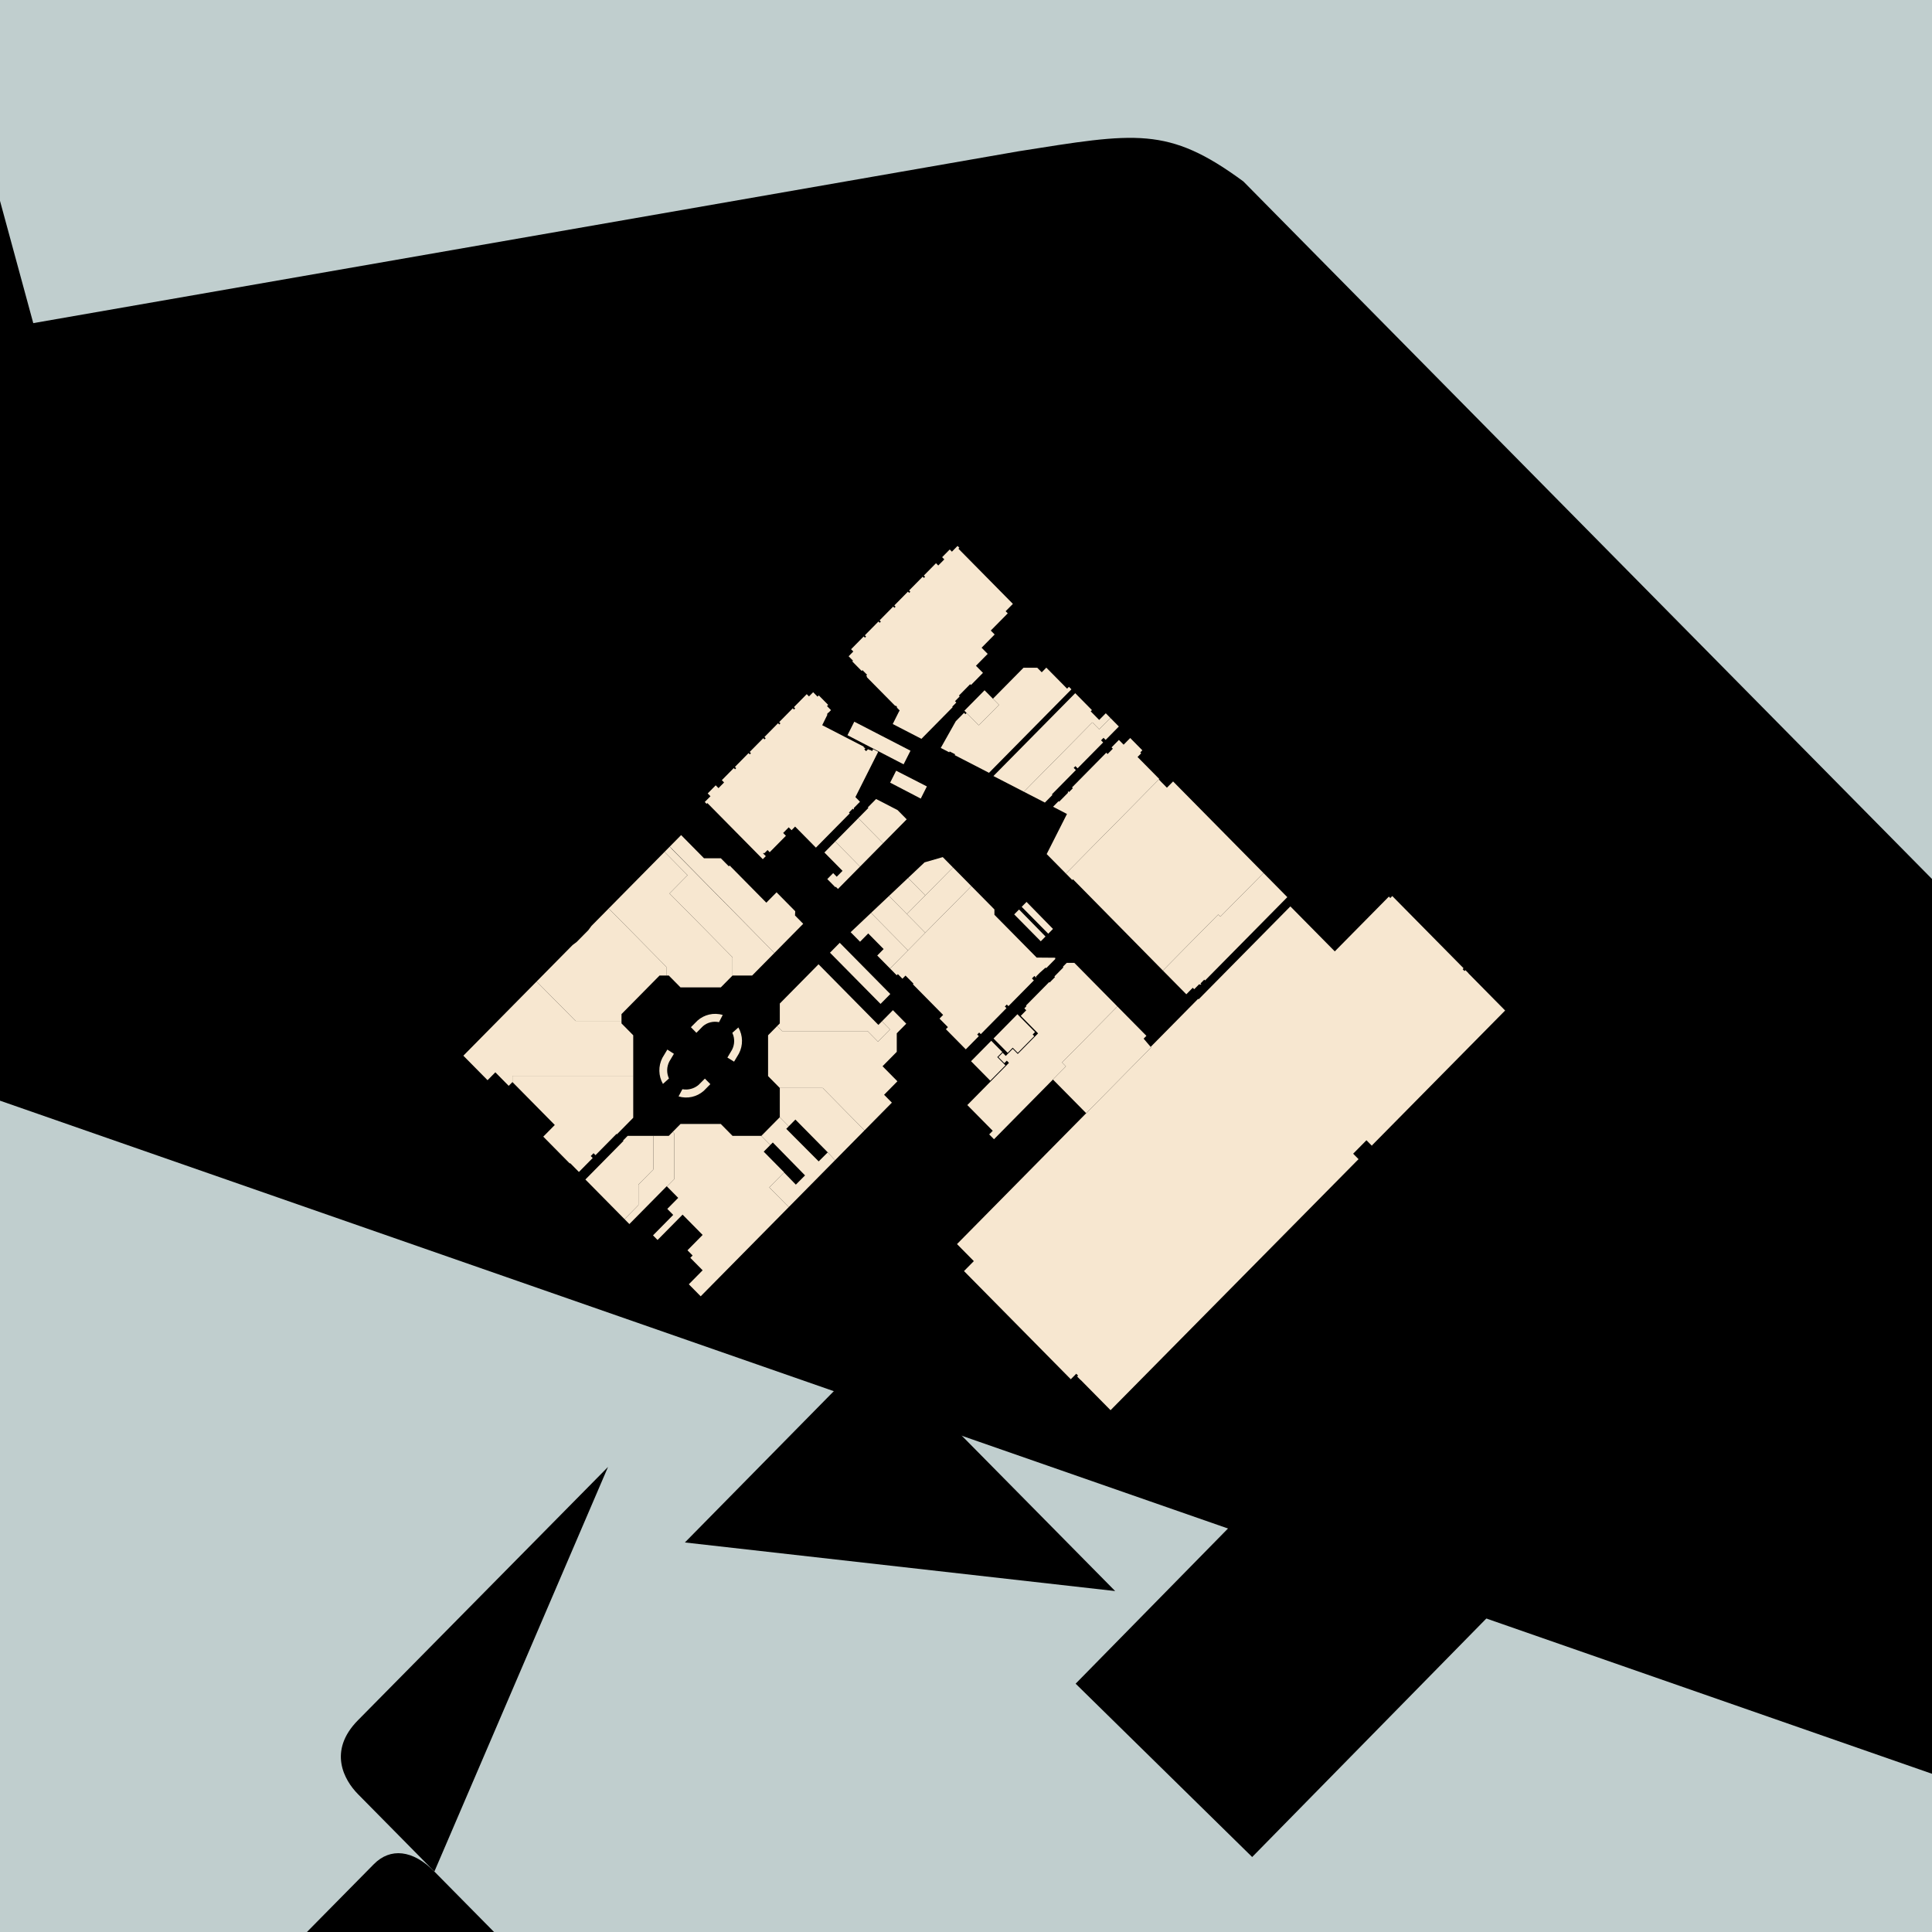 <?xml version="1.0" encoding="utf-8"?>
<!-- Generator: Adobe Illustrator 16.0.4, SVG Export Plug-In . SVG Version: 6.00 Build 0)  -->
<!DOCTYPE svg PUBLIC "-//W3C//DTD SVG 1.1//EN" "http://www.w3.org/Graphics/SVG/1.1/DTD/svg11.dtd">
<svg version="1.1" id="L2" xmlns="http://www.w3.org/2000/svg" xmlns:xlink="http://www.w3.org/1999/xlink" x="0px" y="0px"
	 width="1920px" height="1920px" viewBox="0 0 1920 1920" style="enable-background:new 0 0 1920 1920;" xml:space="preserve">
<g id="Background_14_">
	<rect x="-1609.927" y="-738" style="fill:#C0CECE;" width="5139.854" height="3656"/>
</g>
<g id="Parking-Lots_3_">
	
		<rect x="992.553" y="1241.573" transform="matrix(-0.701 0.714 -0.714 -0.701 3601.974 1217.448)" width="1106.017" height="245.724"/>
</g>
<g id="Mall-Boundary_3_">
	<polygon points="953.785,536.08 1310.141,897.067 1354.795,852.143 1504.941,1004.227 1103.561,1410.809 856.331,1150.181 
		695.947,1313.264 434.778,1048.707 	"/>
</g>
<g id="Streets-SmallAlleys_3_">
	<path d="M431.681,1859.922l-75.964-76.949c-13.656-13.833-30.156-42.851,0-73.397s248.531-251.755,248.531-251.755"/>
	<path d="M322.552,270.628l81.332,397.427c0,0,2.666,40.805,14.894,49.445c12.227,8.641,56.729,27.239,56.729,27.239"/>
	<path d="M560.509,761.991c0,0-20.033-20.584-28.848-28.073c-8.815-7.489-31.278-16.13-44.926-1.728
		c-13.648,14.401-25.875,31.683-33.837,33.124c-7.963,1.439-36.969,7.488-61.988-13.826c-25.021-21.314-11.168-68.654,12.473-85.885
		"/>
	<line style="fill:none;" x1="422.704" y1="766.226" x2="123.36" y2="1061.686"/>
	<path d="M223.388,962l-56.372-50.774c-7.844-7.369-9.834-9.098-8.981-44.525s-0.183-85.842-0.183-85.842"/>
	<path d="M31.562,799.439c0,0,232.532-34.125,251.868-37.295c19.335-3.168,45.232-1.116,94.271-39.73"/>
	<line style="fill:none;" x1="47.081" y1="1283.615" x2="-16.844" y2="835.247"/>
	<line style="fill:none;" x1="1509.855" y1="-202.51" x2="2204.771" y2="495.268"/>
	<line style="fill:none;" x1="1976.57" y1="266.127" x2="2317.261" y2="-78.983"/>
	<path d="M2191.013,48.903c37.231,47.699,78.935,69.205,135.804,50.771c56.868-18.434,71.274-29.955,117.528,2.304
		c46.255,32.259,79.937,68.682,79.937,68.682c99.011,117.962,331.373,362.902,331.373,362.902"/>
	<path d="M3035.779,354.677c0,0-145.584,141.327-160.749,155.921c-15.165,14.595-30.33,40.708-58.386,69.896
		c-28.055,29.187-70.517,78.344-125.868,145.936c-55.353,67.592-105.396,129.807-179.705,126.734
		c-74.31-3.072-132.694-13.826-170.606-98.315c-37.912-84.488-35.031-133.646-23.203-172.818
		c11.83-39.172,92.205-155.921,171.82-174.355c79.616-18.434,111.463-27.651,141.792-9.217
		c30.33,18.434,102.364,23.043,113.737,91.402c11.373,68.358,6.824,78.344-6.066,94.474c-12.89,16.13-50.803,59.91-76.582,50.693
		c-25.78-9.217-65.969-9.985-68.242-42.245c-2.275-32.26,0.264-69.631,0.264-69.631"/>
	<path d="M2749.677,563.09c0,23.548,10.308,80.571,10.308,80.571"/>
	<path d="M2837.875,556.361c0,0,28.434,36.038,33.363,41.03c4.928,4.993,11.374,13.826-9.857,34.564
		c-21.23,20.738-84.166,80.649-95.54,92.938c-11.374,12.288,1.896,36.483,15.923,22.273
		c14.027-14.21,103.123-104.459,107.672-109.068c4.549-4.608,10.994-10.368,21.23,0c10.236,10.369,16.915,17.135,16.915,17.135"/>
	<path d="M2483.717,851.5c30.387,47.748,82.705,79.239,100.903,100.746c18.198,21.506,209.817,250.948,209.817,250.948"/>
	<path d="M2580.6,947.873c0,0,79.088-77.812,101.076-102.391c21.989-24.579,9.857-43.014-12.89-21.507s-55.583,59.548-166.93,51.664
		"/>
	<polyline points="2614.223,987.551 2664.618,936.503 2861.07,1135.502 	"/>
</g>
<g id="Streets-Minor_3_">
	<line style="fill:none;" x1="1437.138" y1="384.404" x2="1669.975" y2="147.85"/>
	<line style="fill:none;" x1="-450.668" y1="2302.344" x2="492.253" y2="1344.372"/>
	<line style="fill:none;" x1="811.889" y1="2333.694" x2="2999.468" y2="111.195"/>
	<line style="fill:none;" x1="1575.461" y1="2441.63" x2="3451.664" y2="535.476"/>
	<line style="fill:none;" x1="-25.355" y1="2735.65" x2="2804.039" y2="-137.664"/>
	<path d="M1631.029,580.81l-225.506,229.105c-22.664,22.959-30.396,40.686-1.496,69.959l197.789,200.354"/>
	<line style="fill:none;" x1="815.158" y1="2743.737" x2="1342.609" y2="2207.867"/>
	<line style="fill:none;" x1="-1466.945" y1="1088.176" x2="35.657" y2="826.089"/>
	<line style="fill:none;" x1="-1466.945" y1="1608.186" x2="-25.403" y2="1356.749"/>
	<path d="M1108.239,1581.173l-204.179-206.826c-21.489-21.769-43.881-23.823-60.129-7.366L680.631,1532.89"/>
	<path d="M635.857,2066.748L431.68,1859.922c-21.49-21.769-43.881-23.824-60.129-7.366l-632.341,641.031"/>
	<line style="fill:none;" x1="329.843" y1="269.356" x2="203.197" y2="-479.556"/>
	<line style="fill:none;" x1="1017.893" y1="136.992" x2="891.248" y2="-611.92"/>
	<line style="fill:none;" x1="-187.462" y1="1519.12" x2="-525.45" y2="-479.556"/>
	<path d="M-1239.292-479.556L-834.324,1915.2c14.407,66.275-0.812,89.894,113.331,148.749"/>
	<path d="M-184.724-479.556L35.657,823.654c17.17,77.044,67.666,115.147,206.921,267.805"/>
	<path d="M-842.518,1866.744c15.982,91.648,4.998,150.096-113.72,170.803"/>
	<line style="fill:none;" x1="1128.892" y1="2661.999" x2="586.722" y2="2112.796"/>
</g>
<g id="Streets-Major_3_">
	<line style="fill:none;" x1="-967.101" y1="2313.986" x2="1974.482" y2="-674.554"/>
	<line style="fill:none;" x1="1866.24" y1="816.109" x2="2816.376" y2="-149.194"/>
	<path d="M-1466.945,582.756l2478.979-432.388c116.749-18.434,148.543-25.347,223.636,29.955l2022.381,2048.61"/>
	<path d="M-1584.986,2150.842l628.748-113.295c99.166-17.666,228.827-2.304,325.125,84.489
		c96.298,86.793,750.674,760.409,750.674,760.409"/>
	<line style="fill:none;" x1="239.396" y1="1088.237" x2="1903.654" y2="2774.078"/>
	<path d="M1731.43-427.622c-215.94-57.983-3159.463,476.525-3159.463,476.525"/>
</g>
<g id="Obstacles_4_">
	<path style="opacity:0.1;enable-background:new    ;" d="M669.73,1047.27l8.363-13.998l5.236,1.891l8.742-8.76l6.263-6.276c4.441-3.917,10.435-5.507,16.201-4.298
		l3.614-6.986c6.611,1.809,12.264,6.163,15.75,12.134l-6.092,5.495c2.473,5.383,2.334,11.625-0.377,16.891l-4.562,7.634
		l-8.364,13.998l-5.236-1.892l-8.694,8.809l-6.311,6.227c-4.504,3.797-10.438,5.372-16.202,4.301l-3.707,7.167
		c-6.564-1.96-12.132-6.406-15.547-12.414l5.982-5.398c-2.473-5.383-2.334-11.625,0.376-16.89L669.73,1047.27z"/>
	<path style="opacity:0.1;enable-background:new    ;" d="M937.202,822.8c2.146-14.192,10.399-26.688,22.531-34.112l64.844,33.957l-10.303,19.877l11.963,12.359
		c-7.173,12.752-19.692,21.497-34.009,23.758L937.202,822.8z"/>
	<polygon style="opacity:0.1;enable-background:new    ;" points="842.673,894.584 849.759,901.761 905.215,849.377 896.258,840.303 	"/>
	<polygon style="opacity:0.1;enable-background:new    ;" points="1052.511,918.127 1034.934,935.933 1037.619,938.577 1056.249,938.726 1064.548,930.32 	"/>
	<path style="opacity:0.1;enable-background:new    ;" d="M887.202,719.521l6.339-12.669l0.096,0.05l0.448-0.887l-0.404-0.408l-2.464-2.496l0.41-0.416l-1.506-1.526
		l-0.41,0.416l-17.03-17.251l-11.22-11.366c0,0-7.576,6.963-15.741,14.468c-9.541,8.77-19.886,18.277-19.886,18.277l-2.847,2.884
		l-0.341-0.175l-0.775,1.572l0.41,0.208l-5.18,10.495l41.396,21.357l-0.307,0.609l1.821,0.939l-1.067,1.082l1.789,1.812l1.921-1.946
		l1.631,0.857l0.048,0.024l0.141-0.278l2.144,1.119l0.162,0.053l0.923-1.839l5.044,2.603l14.961-27.311L887.202,719.521z"/>
</g>
<g id="Units_2_">
	<g>
		<polygon style="fill:#F7E7D0;" points="865.624,907.246 845.35,926.393 854.715,935.879 855.932,934.646 862.84,927.649 878.145,943.152 
			871.788,949.592 884.503,962.473 902.324,944.42 		"/>
	</g>
	<g>
		<polygon style="fill:#F7E7D0;" points="883.461,890.402 865.624,907.246 902.324,944.42 919.556,926.965 		"/>
	</g>
	<g>
		<polygon style="fill:#F7E7D0;" points="902.423,872.495 883.461,890.402 901.236,908.408 919.556,889.85 		"/>
	</g>
	<g>
		<polygon style="fill:#F7E7D0;" points="936.902,851.783 918.814,857.015 902.423,872.495 919.556,889.85 947.02,862.031 		"/>
	</g>
	<g>
		<polygon style="fill:#F7E7D0;" points="901.236,908.408 919.556,926.965 965.339,880.588 957.936,873.088 947.02,862.031 		"/>
	</g>
	<g>
		<polygon style="fill:#F7E7D0;" points="965.339,880.588 884.503,962.473 891.153,969.209 892.298,968.05 896.821,972.631 899.896,969.516 
			901.847,971.492 907.839,977.562 907.229,978.181 931.82,1003.092 937.27,1008.612 933.661,1012.268 942.032,1020.748 
			940.008,1022.798 959.785,1042.831 972.739,1029.708 971.134,1028.083 973.088,1026.104 974.693,1027.73 1000.219,1001.872 
			998.614,1000.247 1000.567,998.268 1002.172,999.894 1027.438,974.3 1025.52,972.358 1027.977,969.869 1029.895,971.811 
			1029.567,970.52 1033.346,966.692 1039.109,961.55 1039.719,962.169 1048.672,953.1 1048.682,951.788 1030.23,951.64 
			988.239,909.104 988.239,903.785 		"/>
	</g>
	<g>
		<polygon style="fill:#F7E7D0;" points="1110.45,1000.203 1055.487,1055.879 1059.303,1059.745 1046.401,1072.814 1079.453,1106.294 
			1144.014,1040.896 1143.517,1040.395 1136.533,1032.198 1139.286,1029.41 		"/>
	</g>
	<g>
		<polygon style="fill:#F7E7D0;" points="1067.648,956.852 1060.12,956.852 1056.248,960.774 1056.801,961.335 1047.849,970.404 
			1048.46,971.021 1043.116,976.435 1042.658,975.971 1019.564,999.365 1020.117,999.925 1017.98,1002.09 1019.869,1004.004 
			1014.414,1009.531 1031.627,1026.968 1011.447,1047.41 1006.446,1042.344 999.529,1049.352 996.447,1046.23 992.191,1050.54 
			998.117,1056.543 1000.55,1054.079 1002.707,1056.263 961.312,1098.194 986.569,1123.777 983.058,1127.334 987.819,1132.156 
			1059.303,1059.745 1055.487,1055.879 1110.45,1000.203 		"/>
	</g>
	<g>
		<polygon style="fill:#F7E7D0;" points="1165.802,776.594 1159.665,782.81 1153.883,776.953 1151.652,774.602 1059.308,868.143 
			1065.6,874.517 1066.312,873.796 1155.672,964.52 1210.624,908.856 1212.738,910.997 1255.625,867.581 		"/>
	</g>
	<g>
		<polygon style="fill:#F7E7D0;" points="1130.487,752.287 1134.094,748.634 1133.193,747.721 1135.246,745.641 1123.188,733.426 
			1116.637,740.062 1111.961,735.326 1104.638,742.743 1105.936,744.058 1100.707,749.354 1099.41,748.04 1065.354,782.537 
			1066.155,783.349 1062.377,787.177 1061.576,786.365 1061.282,786.662 1061.282,787.905 1052.568,796.732 1052.015,796.172 
			1046.518,801.74 1060.342,808.919 1040.178,848.765 1059.308,868.143 1152.084,774.165 		"/>
	</g>
	<g>
		<polygon style="fill:#F7E7D0;" points="1085.58,717.885 1017.539,786.833 1038.396,797.588 1045.905,789.983 1045.352,789.422 
			1069.182,765.282 1067.028,763.1 1068.735,761.371 1070.889,763.554 1096.284,737.829 1094.207,735.725 1096.669,733.231 
			1098.746,735.335 1111.908,722.002 1103.486,713.47 1092.354,724.747 		"/>
	</g>
	<g>
		<polygon style="fill:#F7E7D0;" points="1039.818,663.488 1035.263,668.104 1030.817,663.599 1017.152,663.599 986.75,694.396 
			992.761,700.485 972.724,720.782 960.625,708.526 959.395,709.771 958.062,708.421 949.876,716.714 934.919,743.289 
			943.331,747.626 943.753,746.784 949.189,749.583 948.766,750.429 982.857,768.006 1064.759,685.041 1062.288,682.539 
			1060.456,684.394 		"/>
	</g>
	<g>
		<polygon style="fill:#F7E7D0;" points="1068.543,688.875 987.255,771.218 1017.539,786.833 1085.58,717.885 1092.354,724.747 
			1103.486,713.47 1098.907,708.83 1097.735,710.017 1092.354,715.468 1083.919,706.924 1085.141,705.688 		"/>
	</g>
	<g>
		<polygon style="fill:#F7E7D0;" points="892.002,805.062 870.651,794.043 862.42,802.38 862.973,802.941 852.946,813.098 877.573,838.044 
			901.067,814.246 		"/>
	</g>
	<g>
		<polygon style="fill:#F7E7D0;" points="852.946,813.098 830.047,836.295 854.673,861.241 877.573,838.044 		"/>
	</g>
	<g>
		<polygon style="fill:#F7E7D0;" points="830.047,836.295 819.283,847.198 837.297,865.447 831.535,871.283 827.995,867.697 
			822.156,873.612 830.159,881.719 830.61,881.262 832.759,883.439 854.673,861.241 		"/>
	</g>
	<g>
		<polygon style="fill:#F7E7D0;" points="813.452,958.298 774.962,997.288 774.962,1017.044 772.309,1019.731 777.159,1024.643 
			862.193,1024.643 872.534,1035.118 884.442,1023.055 876.465,1014.975 872.934,1018.551 		"/>
	</g>
	<g>
		<polygon style="fill:#F7E7D0;" points="777.159,1024.643 772.309,1019.731 763.302,1028.855 763.302,1069.41 774.962,1081.221 
			817.593,1081.221 859.156,1123.323 886.331,1095.797 878.602,1087.968 891.827,1074.572 877.056,1059.61 891.197,1045.286 
			891.197,1026.883 900.624,1017.334 887.38,1003.918 876.465,1014.975 884.442,1023.055 872.534,1035.118 862.193,1024.643 		"/>
	</g>
	<g>
		<polygon style="fill:#F7E7D0;" points="817.593,1081.221 774.962,1081.221 774.962,1110.256 783.874,1119.283 790.457,1112.614 
			822.402,1144.974 829.83,1153.03 835.169,1147.622 859.156,1123.323 		"/>
	</g>
	<g>
		<polygon style="fill:#F7E7D0;" points="727.979,1128.812 716.319,1117.002 676.283,1117.002 668.497,1124.889 669.966,1126.378 
			669.966,1171.939 662.857,1179.141 673.993,1190.42 663.154,1201.4 669.031,1207.354 648.956,1227.689 650.12,1228.869 
			653.479,1232.271 678.344,1207.083 698.268,1227.264 683.21,1242.516 688.324,1247.697 686.034,1250.016 698.268,1262.407 
			684.546,1276.306 696.339,1288.252 753.474,1230.376 783.854,1199.602 764.504,1180.001 779.255,1165.058 758.97,1144.51 
			765.554,1137.841 756.643,1128.812 		"/>
	</g>
	<g>
		<polygon style="fill:#F7E7D0;" points="669.966,1126.378 668.497,1124.889 664.623,1128.812 649.24,1128.812 649.24,1162.219 
			634.472,1177.178 634.472,1197.592 620.656,1211.587 625.465,1216.458 662.581,1178.86 662.857,1179.141 669.966,1171.939 		"/>
	</g>
	<g>
		<polygon style="fill:#F7E7D0;" points="649.24,1128.812 623.747,1128.812 619.167,1133.453 619.568,1133.859 581.745,1172.172 
			607.507,1198.268 620.656,1211.587 634.472,1197.592 634.472,1177.178 649.24,1162.219 		"/>
	</g>
	<g>
		<polygon style="fill:#F7E7D0;" points="509.248,1069.131 509.248,1075.345 515.852,1082.033 551.346,1117.988 539.896,1129.586 
			566.25,1156.282 566.631,1155.895 575.314,1164.691 581.898,1158.021 589.016,1150.812 587.089,1148.859 589.875,1146.037 
			591.802,1147.989 612.66,1126.861 613.061,1127.267 629.3,1110.816 629.3,1069.131 		"/>
	</g>
	<g>
		<polygon style="fill:#F7E7D0;" points="725.098,860.137 724.296,860.949 718.646,855.227 716.398,852.95 699.645,852.95 680.023,833.074 
			676.895,829.904 665.579,841.365 668.212,844.033 769.621,947.025 798.222,918.054 790.061,909.786 790.299,905.578 
			771.737,886.775 761.564,897.078 		"/>
	</g>
	<g>
		<polygon style="fill:#F7E7D0;" points="668.08,844.167 665.558,841.387 660.413,846.598 683.294,869.775 665.386,887.915 727.979,951.32 
			727.979,969.452 747.482,969.452 769.621,947.025 		"/>
	</g>
	<g>
		<polygon style="fill:#F7E7D0;" points="665.386,887.915 683.294,869.775 660.413,846.598 604.913,902.819 662.181,960.829 
			662.181,969.452 664.623,969.452 676.283,981.263 716.319,981.263 727.979,969.452 727.979,951.32 		"/>
	</g>
	<g>
		<polygon style="fill:#F7E7D0;" points="604.913,902.819 587.792,920.161 584.691,924.366 573.132,936.075 568.98,939.217 533.273,975.386 
			571.956,1014.569 617.641,1014.569 617.641,1007.788 655.477,969.452 662.181,969.452 662.181,960.829 		"/>
	</g>
	<g>
		<polygon style="fill:#F7E7D0;" points="533.273,975.386 481.845,1027.482 460.472,1049.132 484.517,1073.489 492.264,1065.641 
			505.546,1079.095 509.248,1075.345 509.248,1069.131 629.3,1069.131 629.3,1028.855 617.641,1017.044 617.641,1014.569 
			571.956,1014.569 		"/>
	</g>
	<g>
		<polygon style="fill:#F7E7D0;" points="817.102,720.698 822.281,710.202 821.871,709.994 822.646,708.423 822.987,708.598 
			825.833,705.714 824.927,704.796 821.862,701.691 823.025,700.513 822.609,700.092 814.117,691.49 813.702,691.069 
			812.462,692.325 808.097,687.904 803.957,692.097 801.732,689.842 801.561,690.016 789,702.739 790.232,703.986 789.087,705.146 
			787.855,703.899 787.703,704.053 774.344,717.585 775.576,718.832 774.439,720 773.199,718.745 773.047,718.899 759.689,732.431 
			760.92,733.678 759.775,734.838 758.544,733.591 758.391,733.745 745.033,747.277 746.264,748.524 745.119,749.684 
			743.888,748.436 743.735,748.591 730.377,762.122 731.607,763.37 730.463,764.53 729.232,763.282 729.079,763.438 
			717.341,775.327 719.585,777.6 714.028,783.23 711.271,780.438 711.119,780.593 703.311,788.504 706.066,791.295 700.388,797.01 
			702.208,798.854 702.985,798.067 758.062,853.859 761.05,850.834 758.912,848.669 758.321,848.07 758.874,847.509 
			759.466,848.108 762.768,844.764 764.904,846.929 769.898,841.87 781.039,830.585 778.282,827.792 783.816,822.186 
			786.631,825.037 790.179,821.442 810.84,842.371 844.482,808.292 843.68,807.481 847.459,803.653 848.26,804.465 848.564,804.156 
			848.564,802.922 854.646,796.761 850.09,792.145 872.745,747.092 867.701,744.489 866.778,746.328 866.616,746.275 
			864.473,745.156 864.332,745.435 864.284,745.41 862.654,744.553 860.732,746.499 858.944,744.686 860.012,743.604 
			858.191,742.665 858.497,742.056 		"/>
	</g>
	<g>
		<path style="fill:#F7E7D0;" d="M952.497,545.319l0.696-0.705l0.229-0.232l-1.82-1.844L946,548.249l-2.16-2.188l-0.152,0.155l-7.408,7.504
			l2.16,2.188l-6.011,6.088l-2.244-2.273l-0.152,0.155l-11.931,12.085l1.231,1.247l-1.146,1.16l-1.23-1.247l-0.153,0.155
			l-13.357,13.531l1.23,1.247l-1.145,1.159l-1.231-1.247l-0.152,0.155l-13.358,13.531l1.231,1.247l-1.146,1.16l-1.231-1.247
			l-0.152,0.154l-13.357,13.53l1.231,1.247l-1.146,1.16l-1.23-1.247l-0.153,0.155l-13.358,13.53l1.231,1.247l-1.164,1.18v-0.039
			l-1.212-1.229l-0.153,0.155l-12.387,12.548l2.226,2.255l-4.657,4.719l4.364,4.422l-0.721,0.73l0.415,0.421l8.478,8.616
			c0.015-0.014,0.43,0.407,0.43,0.407l0.799-0.811l3.065,3.105c0.001-0.001,1.526,1.546,1.526,1.546l-0.174,0.176l-0.793,0.803
			l1.03,1.045l-0.324,0.328l11.22,11.366l17.03,17.251l0.41-0.416l1.506,1.526l-0.41,0.416l2.464,2.496l0.404,0.409l-0.448,0.886
			l-0.096-0.049l-6.339,12.668l28.505,14.716l25.733-26.068l5.332-5.4l-0.473-0.479l4.084-4.137l-1.304-1.321l4.693-4.755
			l-0.802-0.812l11.184-11.327l0.801,0.812l11.908-12.062l-6.963-7.053l11.66-11.811l-6.049-6.128l12.977-13.146l-3.863-3.913
			l12.977-13.145l3.895-3.945l-2.094-2.122l7.201-7.296L952.497,545.319z"/>
	</g>
	<g>
		<polygon style="fill:#F7E7D0;" points="1255.625,867.581 1212.738,910.997 1210.624,908.856 1155.672,964.52 1178.955,988.105 
			1185.348,981.629 1186.779,983.078 1191.588,978.207 1193.496,978.516 1193.802,978.207 1193,977.395 1196.778,973.568 
			1197.58,974.38 1279.318,891.582 		"/>
	</g>
	<g>
		<polygon style="fill:#F7E7D0;" points="951.064,1236.348 1144.014,1040.896 1143.517,1040.395 1190.681,992.618 1191.177,993.121 
			1282.354,900.761 1326.494,945.473 1380.246,891.025 1381.66,892.457 1383.623,890.468 1454.477,962.241 1453.561,963.169 
			1455.393,965.024 1456.309,964.096 1459.363,967.189 1459.286,967.267 1495.773,1004.227 1363.374,1138.342 1363.527,1138.497 
			1363.374,1138.652 1357.955,1133.162 1344.749,1146.539 1350.169,1152.028 1350.016,1152.183 1349.939,1152.105 
			1103.653,1401.432 1073.946,1371.339 1073.869,1371.417 1070.477,1367.98 1071.393,1367.053 1069.561,1365.197 1064.142,1370.688 
			958.011,1263.18 967.782,1253.282 		"/>
	</g>
	<g>
		<polygon style="fill:#F7E7D0;" points="985.073,1034.303 965.01,1054.626 984.113,1073.977 999.167,1058.729 991.084,1050.54 
			996.094,1045.466 		"/>
	</g>
	<g>
		<polygon style="fill:#F7E7D0;" points="987.364,1032.042 1001.408,1046.268 1006.418,1041.194 1011.447,1046.288 1027.834,1029.688 
			1026.23,1028.064 1028.03,1026.243 1028.593,1025.672 1011.093,1007.945 		"/>
	</g>
	<g>
		<polygon style="fill:#F7E7D0;" points="783.854,1199.602 829.83,1153.03 822.615,1145.204 813.607,1154.189 781.374,1121.834 
			783.874,1119.283 774.962,1110.256 756.643,1128.812 765.554,1137.841 768.006,1135.391 800.031,1168.094 790.906,1177.281 
			779.126,1165.189 764.504,1180.001 		"/>
	</g>
</g>
<g id="Elevators_5_">
	<g>
		<polygon style="fill:#F7E7D0;" points="824.826,946.777 875.072,997.674 884.776,987.845 834.53,936.947 		"/>
	</g>
	<g>
		<polygon style="fill:#F7E7D0;" points="972.724,720.782 958.41,706.282 978.447,685.985 992.761,700.485 		"/>
	</g>
</g>
<g id="Escalators_5_">
	<g>
		<polygon style="fill:#F7E7D0;" points="890.58,765.927 884.618,777.781 915.04,793.627 921.117,781.545 		"/>
	</g>
	<g>
		<polygon style="fill:#F7E7D0;" points="842.211,730.653 848.974,717.207 904.836,746.039 897.995,759.579 		"/>
	</g>
	<g>
		<polygon style="fill:#F7E7D0;" points="1007.911,908.717 1034.303,935.451 1039.008,930.685 1012.72,903.845 1007.988,908.638 		"/>
	</g>
	<g>
		<polygon style="fill:#F7E7D0;" points="1015.346,901.185 1041.738,927.919 1046.443,923.153 1020.155,896.314 1015.423,901.106 		"/>
	</g>
	<g>
		<path style="fill:#F7E7D0;" d="M704.701,1008.256c4.406-1.035,9.068-0.933,13.544,0.404l-3.709,7.169
			c-5.699-1.195-11.58,0.205-16.004,4.018c-0.099,0.111-6.46,6.557-6.46,6.557l-5.455-5.586l6.613-6.628
			C696.571,1011.244,700.521,1009.238,704.701,1008.256z"/>
	</g>
	<g>
		<path style="fill:#F7E7D0;" d="M728.777,1028.983c1.658,5.429,0.812,11.39-2.41,16.163c-1.348,2.256-3.495,5.85-3.495,5.85l6.636,4.068
			c0,0,4.536-7.592,4.805-8.041c4.248-8.092,4.116-17.918-0.521-25.95l-6.015,5.327
			C728.175,1027.242,728.509,1028.105,728.777,1028.983z"/>
	</g>
	<g>
		<path style="fill:#F7E7D0;" d="M682.296,1082.756c4.347-0.147,8.567-1.749,11.97-4.618l6.233-6.246l5.449,5.521l-6.579,6.664
			c-6.859,6.049-16.291,8.134-25.014,5.529l3.784-7.153C679.525,1082.704,680.917,1082.803,682.296,1082.756z"/>
	</g>
	<g>
		<path style="fill:#F7E7D0;" d="M658.811,1077.192c-4.537-7.984-4.738-17.762-0.533-25.93l4.904-8.209l6.549,4.216l-4.562,7.635
			c-2.71,5.265-2.849,11.507-0.376,16.89L658.811,1077.192z"/>
	</g>
</g>
<g id="LBox_9_">
	
		<rect x="1096.543" y="921.325" transform="matrix(-0.707 -0.707 0.707 -0.707 1227.563 2800.158)" style="fill:none;" width="194.347" height="449.033"/>
	<rect x="503" y="1017" style="fill:none;" width="112.493" height="48.5"/>
	<rect x="547.667" y="1070.75" style="fill:none;" width="79.58" height="40.917"/>
	
		<rect x="554.018" y="930.642" transform="matrix(0.707 -0.707 0.707 0.707 -504.301 703.189)" style="fill:none;" width="85.31" height="59.397"/>
	
		<rect x="712.577" y="738.256" transform="matrix(0.707 -0.707 0.707 0.707 -320.045 776.403)" style="fill:none;" width="129.204" height="72.549"/>
	
		<rect x="853.087" y="589.64" transform="matrix(0.707 -0.707 0.707 0.707 -171.882 837.72)" style="fill:none;" width="144.364" height="73.398"/>
	
		<rect x="952.024" y="698.135" transform="matrix(0.707 -0.707 0.707 0.707 -211.445 919.898)" style="fill:none;" width="105.358" height="34.108"/>
	
		<rect x="991.248" y="724.962" transform="matrix(0.707 -0.707 0.707 0.707 -217.342 953.223)" style="fill:none;" width="101.469" height="28.014"/>
	
		<rect x="1014.899" y="749.735" transform="matrix(0.707 -0.707 0.707 0.707 -225.021 971.246)" style="fill:none;" width="89.978" height="15.025"/>
	
		<rect x="1150.764" y="913.739" transform="matrix(0.707 -0.707 0.707 0.707 -299.434 1132.6)" style="fill:none;" width="133.377" height="28.018"/>
	
		<rect x="1059.916" y="761.463" transform="matrix(0.707 -0.707 0.707 0.707 -233.896 1009.703)" style="fill:none;" width="83.91" height="51.452"/>
	
		<rect x="1092.386" y="804.752" transform="matrix(0.707 -0.707 0.707 0.707 -276.74 1071.361)" style="fill:none;" width="124.981" height="129.966"/>
	
		<rect x="590.873" y="1149.6" transform="matrix(0.707 -0.707 0.707 0.707 -643.998 778.115)" style="fill:none;" width="52.791" height="33.665"/>
	
		<rect x="689.996" y="1141.895" transform="matrix(0.707 -0.707 0.707 0.707 -628.883 859.551)" style="fill:none;" width="66.265" height="94.02"/>
	<rect x="775.495" y="1032" style="fill:none;" width="91.505" height="47.095"/>
	<rect x="777.581" y="995.333" style="fill:none;" width="70.419" height="27.148"/>
	
		<rect x="804.444" y="1088.566" transform="matrix(0.707 -0.707 0.707 0.707 -548.474 909.416)" style="fill:none;" width="38.164" height="56.416"/>
	
		<rect x="782.284" y="1110.792" transform="matrix(0.707 -0.707 0.707 0.707 -577.469 893.803)" style="fill:none;" width="15.658" height="66.265"/>
	<rect x="650.25" y="1130.75" style="fill:none;" width="18.961" height="41.955"/>
	
		<rect x="862.874" y="800.634" transform="matrix(0.707 -0.707 0.707 0.707 -320.597 857.542)" style="fill:none;" width="23.944" height="30.263"/>
	
		<rect x="890.126" y="878.368" transform="matrix(0.707 -0.707 0.707 0.707 -365.168 898.58)" style="fill:none;" width="23.944" height="23.437"/>
	
		<rect x="881.364" y="892.167" transform="matrix(0.707 -0.707 0.707 0.707 -386.943 899.788)" style="fill:none;" width="22.608" height="49.616"/>
	
		<rect x="913.245" y="909.042" transform="matrix(0.707 -0.707 0.707 0.707 -396.406 962.873)" style="fill:none;" width="101.685" height="101.799"/>
	
		<rect x="871.031" y="906.138" transform="matrix(0.707 -0.707 0.707 0.707 -401.411 893.898)" style="fill:none;" width="14.585" height="50.714"/>
	
		<rect x="901.874" y="883.213" transform="matrix(0.707 -0.707 0.707 0.707 -359.43 922.137)" style="fill:none;" width="63.023" height="23.438"/>
	
		<rect x="909.834" y="863.8" transform="matrix(0.707 -0.707 0.707 0.707 -343.511 911.175)" style="fill:none;" width="36.593" height="12.884"/>
	
		<rect x="991.58" y="1019.225" transform="matrix(0.707 -0.707 0.707 0.707 -431.354 1012.835)" style="fill:none;" width="30.686" height="15.767"/>
	
		<rect x="972.262" y="1044.011" transform="matrix(0.707 -0.707 0.707 0.707 -459.458 1003.823)" style="fill:none;" width="19.584" height="25.087"/>
	
		<rect x="1027.503" y="976.647" transform="matrix(0.707 -0.707 0.707 0.707 -399.594 1045.694)" style="fill:none;" width="69.895" height="57.092"/>
	
		<rect x="1051.325" y="1035.433" transform="matrix(0.707 -0.707 0.707 0.707 -426.442 1084.085)" style="fill:none;" width="88.15" height="42.754"/>
	
		<rect x="838.884" y="820.651" transform="matrix(0.707 -0.707 0.707 0.707 -341.789 848.991)" style="fill:none;" width="30.089" height="32.84"/>
	
		<rect x="830.014" y="837.428" transform="matrix(0.707 -0.707 0.707 0.707 -358.818 841.972)" style="fill:none;" width="13.855" height="33.379"/>
	
		<rect x="641.003" y="870.608" transform="matrix(0.707 -0.707 0.707 0.707 -459.524 740.374)" style="fill:none;" width="45.854" height="108.523"/>
	
		<rect x="704.052" y="862.565" transform="matrix(0.707 -0.707 0.707 0.707 -438.554 776.216)" style="fill:none;" width="27.294" height="109.849"/>
	
		<rect x="728.123" y="845.607" transform="matrix(0.707 -0.707 0.707 0.707 -418.772 785.239)" style="fill:none;" width="20.717" height="105.03"/>
</g>
<g id="CustomArtLayer-1_3_">
</g>
<g id="CustomArtLayer-2_3_">
</g>
<g id="CustomArtLayer-3_3_">
</g>
<g id="CustomArtLayer-4_3_">
</g>
<g id="CustomArtLayer-5_3_">
</g>
</svg>

